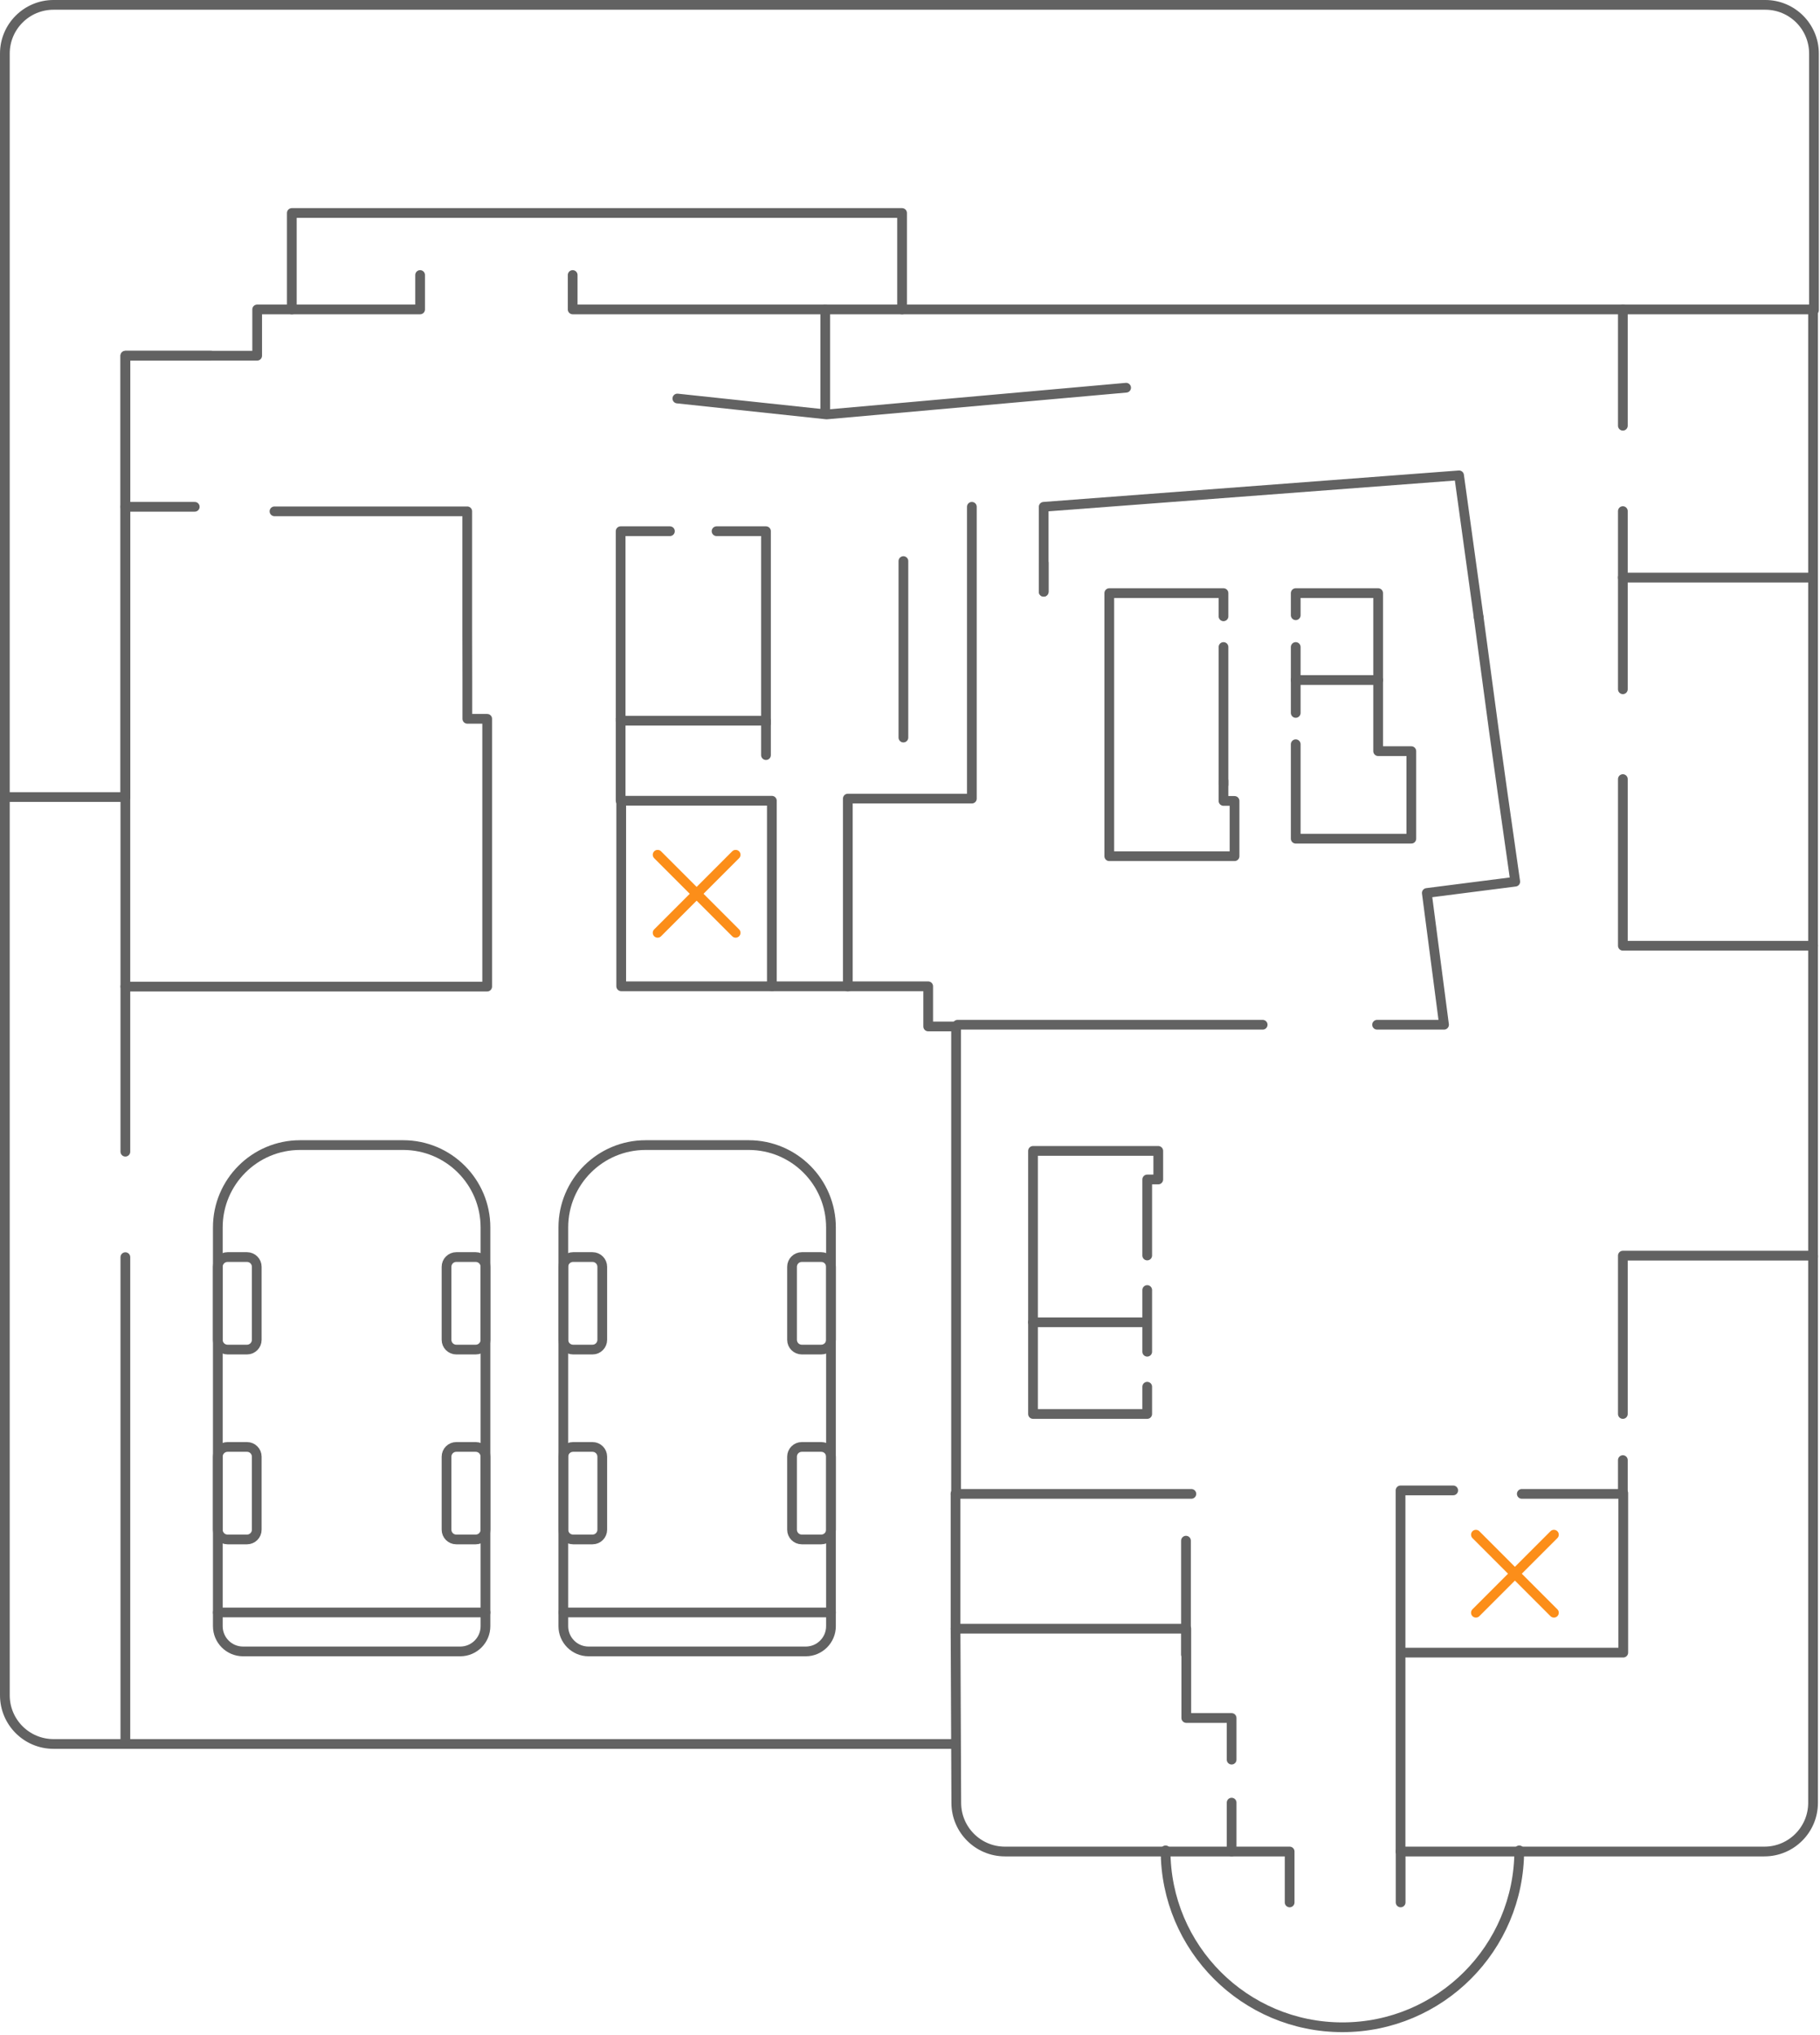 <?xml version="1.0" encoding="UTF-8" standalone="no"?>
<svg width="374px" height="418px" viewBox="0 0 374 418" version="1.1" xmlns="http://www.w3.org/2000/svg" xmlns:xlink="http://www.w3.org/1999/xlink">
    <!-- Generator: Sketch 41 (35326) - http://www.bohemiancoding.com/sketch -->
    <title>Page 1</title>
    <desc>Created with Sketch.</desc>
    <defs></defs>
    <g id="Page-1" stroke="none" stroke-width="1" fill="none" fill-rule="evenodd" stroke-linecap="round" stroke-linejoin="round">
        <g id="home" transform="translate(-900, -920)" stroke-width="2">
            <g id="Page-1" transform="translate(901, 920)">
                <path d="M370.698,118.637 L332.488,118.637" id="Stroke-1" stroke="#626262"></path>
                <polyline id="Stroke-3" stroke="#626262" points="24.763 163.712 24.763 73.06 51.847 73.06 51.847 63.553 85.331 63.553 85.331 56.488"></polyline>
                <g id="Group-120" transform="translate(0, 0.394)">
                    <polyline id="Stroke-4" stroke="#626262" points="332.488 159.63 332.488 193.792 332.488 193.856 371.572 193.856 371.572 63.159 116.681 63.159 116.681 56.095"></polyline>
                    <path d="M332.488,290.033 L332.488,257.511 L371.572,257.511 L371.572,369.902 C371.572,375.425 367.094,379.902 361.572,379.902 L286.803,379.902 L286.803,305.731 L297.626,305.731" id="Stroke-6" stroke="#626262"></path>
                    <path d="M242.713,316.057 L242.713,339.432" id="Stroke-8" stroke="#626262"></path>
                    <path d="M195.358,306.444 L195.358,334.131" id="Stroke-10" stroke="#626262"></path>
                    <polyline id="Stroke-12" stroke="#626262" points="311.721 306.444 332.488 306.444 332.488 299.507"></polyline>
                    <polyline id="Stroke-14" stroke="#626262" points="265.265 152.472 265.265 171.871 289.019 171.871 289.019 153.891 282.204 153.891 282.204 121.432 265.265 121.432 265.265 125.975"></polyline>
                    <path d="M265.265,146.037 L265.265,132.504" id="Stroke-16" stroke="#626262"></path>
                    <polyline id="Stroke-18" stroke="#626262" points="302.858 126.38 306 149.756 307.76 162.374 310.373 180.7 292.203 183.02 295.74 210.084 281.984 210.084"></polyline>
                    <polyline id="Stroke-20" stroke="#626262" points="198.71 103.702 198.71 163.636 173.223 163.636 173.223 202.246"></polyline>
                    <polyline id="Stroke-22" stroke="#626262" points="126.537 147.633 156.405 147.633 156.405 154.706"></polyline>
                    <path d="M332.488,63.159 L332.488,87.047" id="Stroke-24" stroke="#626262"></path>
                    <polyline id="Stroke-26" stroke="#626262" points="230.409 79.243 168.869 84.732 138.192 81.461"></polyline>
                    <path d="M168.585,84.529 L168.585,63.175" id="Stroke-28" stroke="#626262"></path>
                    <polyline id="Stroke-30" stroke="#626262" points="126.537 147.248 126.537 108.712 136.664 108.712"></polyline>
                    <polyline id="Stroke-32" stroke="#626262" points="156.405 148.156 156.405 108.712 146.252 108.712"></polyline>
                    <path d="M213.472,115.247 L213.472,121.148" id="Stroke-34" stroke="#626262"></path>
                    <polyline id="Stroke-36" stroke="#626262" points="302.858 126.38 298.831 97.241 213.472 103.702 213.472 121.149"></polyline>
                    <path d="M265.265,139.287 L282.204,139.287" id="Stroke-38" stroke="#626262"></path>
                    <path d="M234.746,264.577 L234.746,277.245" id="Stroke-40" stroke="#626262"></path>
                    <polyline id="Stroke-42" stroke="#626262" points="234.746 284.437 234.746 290.033 211.277 290.033 211.277 235.998 237.017 235.998 237.017 241.865 234.746 241.865 234.746 257.48"></polyline>
                    <path d="M234.525,271.202 L211.277,271.202" id="Stroke-44" stroke="#626262"></path>
                    <polyline id="Stroke-46" stroke="#626262" points="126.537 147.248 126.537 164.076 157.612 164.076 157.612 202.187"></polyline>
                    <path d="M24.763,257.822 L24.763,357.573" id="Stroke-48" stroke="#626262"></path>
                    <path d="M24.763,236.16 L24.763,163.058" id="Stroke-50" stroke="#626262"></path>
                    <polyline id="Stroke-52" stroke="#626262" points="195.469 306.444 195.469 287.449 195.469 261.44 195.469 210.438 189.737 210.438 189.737 202.187 126.656 202.187 126.656 163.77"></polyline>
                    <polyline id="Stroke-54" stroke="#626262" points="250.421 126.196 250.421 121.433 226.952 121.433 226.952 175.468 252.692 175.468 252.692 164.112 250.421 164.112 250.421 159.948"></polyline>
                    <path d="M250.421,160.8 L250.421,132.505" id="Stroke-56" stroke="#626262"></path>
                    <path d="M194.799,357.811 L10,357.811 C4.478,357.811 -0,353.333 -0,347.811 L-0,308.405 L-0,214.018 L-0,10.605 C-0,5.082 4.478,0.605 10,0.605 L361.761,0.605 C367.283,0.605 371.761,5.082 371.761,10.605 L371.761,63.307" id="Stroke-58" stroke="#626262"></path>
                    <polyline id="Stroke-60" stroke="#626262" points="42.346 72.667 24.763 72.667 24.763 163.319 -0 163.319"></polyline>
                    <path d="M243.818,306.444 L195.358,306.444" id="Stroke-62" stroke="#626262"></path>
                    <polyline id="Stroke-64" stroke="#626262" points="24.767 202.247 99.114 202.247 99.114 147.248 95.035 147.248 95.035 139.507 95.015 129.121 95.015 104.633 55.405 104.633"></polyline>
                    <path d="M332.488,104.585 L332.488,141.177" id="Stroke-66" stroke="#626262"></path>
                    <path d="M184.645,114.852 L184.645,151.099" id="Stroke-68" stroke="#626262"></path>
                    <path d="M286.823,379.902 L286.823,390.357" id="Stroke-70" stroke="#626262"></path>
                    <path d="M264.016,390.358 L264.016,379.902 L205.512,379.902 C200.006,379.902 195.536,375.452 195.512,369.945 L195.358,334.132 L242.777,334.132 L242.777,352.478 L252.09,352.478 L252.09,361.029" id="Stroke-72" stroke="#626262"></path>
                    <path d="M252.091,379.902 L252.091,369.863" id="Stroke-74" stroke="#626262"></path>
                    <path d="M371.572,193.792 L371.572,257.822" id="Stroke-76" stroke="#626262"></path>
                    <path d="M24.763,103.702 L39.018,103.702" id="Stroke-78" stroke="#626262"></path>
                    <path d="M311.197,379.662 C311.197,399.731 294.927,416 274.859,416 C254.79,416 238.521,399.731 238.521,379.662" id="Stroke-80" stroke="#626262"></path>
                    <path d="M195.77,210.084 L258.471,210.084" id="Stroke-82" stroke="#626262"></path>
                    <polyline id="Stroke-84" stroke="#626262" points="58.968 63.159 58.968 43.356 184.37 43.356 184.37 63.159"></polyline>
                    <polyline id="Stroke-86" stroke="#626262" points="332.572 306.273 332.572 339.049 286.971 339.049"></polyline>
                    <path d="M150.17,175.171 L134.138,191.203" id="Stroke-88" stroke="#FC8E19"></path>
                    <path d="M134.138,175.171 L150.17,191.203" id="Stroke-90" stroke="#FC8E19"></path>
                    <path d="M318.322,314.823 L302.291,330.855" id="Stroke-92" stroke="#FC8E19"></path>
                    <path d="M302.291,314.823 L318.322,330.855" id="Stroke-94" stroke="#FC8E19"></path>
                    <path d="M98.761,330.803 L43.761,330.803 L43.761,251.717 C43.761,242.376 51.333,234.803 60.675,234.803 L81.847,234.803 C91.189,234.803 98.761,242.376 98.761,251.717 L98.761,330.803 Z" id="Stroke-96" stroke="#626262"></path>
                    <path d="M169.761,330.803 L114.761,330.803 L114.761,251.717 C114.761,242.376 122.333,234.803 131.675,234.803 L152.847,234.803 C162.189,234.803 169.761,242.376 169.761,251.717 L169.761,330.803 Z" id="Stroke-98" stroke="#626262"></path>
                    <path d="M43.761,330.803 L43.761,333.616 C43.761,336.481 46.083,338.803 48.948,338.803 L93.574,338.803 C96.439,338.803 98.761,336.481 98.761,333.616 L98.761,330.803" id="Stroke-100" stroke="#626262"></path>
                    <path d="M114.761,330.803 L114.761,333.616 C114.761,336.481 117.083,338.803 119.948,338.803 L164.574,338.803 C167.439,338.803 169.761,336.481 169.761,333.616 L169.761,330.803" id="Stroke-102" stroke="#626262"></path>
                    <path d="M49.761,276.803 L45.761,276.803 C44.657,276.803 43.761,275.907 43.761,274.803 L43.761,259.803 C43.761,258.699 44.657,257.803 45.761,257.803 L49.761,257.803 C50.865,257.803 51.761,258.699 51.761,259.803 L51.761,274.803 C51.761,275.907 50.865,276.803 49.761,276.803 Z" id="Stroke-104" stroke="#626262"></path>
                    <path d="M96.761,276.803 L92.761,276.803 C91.657,276.803 90.761,275.907 90.761,274.803 L90.761,259.803 C90.761,258.699 91.657,257.803 92.761,257.803 L96.761,257.803 C97.865,257.803 98.761,258.699 98.761,259.803 L98.761,274.803 C98.761,275.907 97.865,276.803 96.761,276.803 Z" id="Stroke-106" stroke="#626262"></path>
                    <path d="M120.761,276.803 L116.761,276.803 C115.657,276.803 114.761,275.907 114.761,274.803 L114.761,259.803 C114.761,258.699 115.657,257.803 116.761,257.803 L120.761,257.803 C121.865,257.803 122.761,258.699 122.761,259.803 L122.761,274.803 C122.761,275.907 121.865,276.803 120.761,276.803 Z" id="Stroke-108" stroke="#626262"></path>
                    <path d="M167.761,276.803 L163.761,276.803 C162.657,276.803 161.761,275.907 161.761,274.803 L161.761,259.803 C161.761,258.699 162.657,257.803 163.761,257.803 L167.761,257.803 C168.865,257.803 169.761,258.699 169.761,259.803 L169.761,274.803 C169.761,275.907 168.865,276.803 167.761,276.803 Z" id="Stroke-110" stroke="#626262"></path>
                    <path d="M49.761,315.803 L45.761,315.803 C44.657,315.803 43.761,314.907 43.761,313.803 L43.761,298.803 C43.761,297.699 44.657,296.803 45.761,296.803 L49.761,296.803 C50.865,296.803 51.761,297.699 51.761,298.803 L51.761,313.803 C51.761,314.907 50.865,315.803 49.761,315.803 Z" id="Stroke-112" stroke="#626262"></path>
                    <path d="M96.761,315.803 L92.761,315.803 C91.657,315.803 90.761,314.907 90.761,313.803 L90.761,298.803 C90.761,297.699 91.657,296.803 92.761,296.803 L96.761,296.803 C97.865,296.803 98.761,297.699 98.761,298.803 L98.761,313.803 C98.761,314.907 97.865,315.803 96.761,315.803 Z" id="Stroke-114" stroke="#626262"></path>
                    <path d="M120.761,315.803 L116.761,315.803 C115.657,315.803 114.761,314.907 114.761,313.803 L114.761,298.803 C114.761,297.699 115.657,296.803 116.761,296.803 L120.761,296.803 C121.865,296.803 122.761,297.699 122.761,298.803 L122.761,313.803 C122.761,314.907 121.865,315.803 120.761,315.803 Z" id="Stroke-116" stroke="#626262"></path>
                    <path d="M167.761,315.803 L163.761,315.803 C162.657,315.803 161.761,314.907 161.761,313.803 L161.761,298.803 C161.761,297.699 162.657,296.803 163.761,296.803 L167.761,296.803 C168.865,296.803 169.761,297.699 169.761,298.803 L169.761,313.803 C169.761,314.907 168.865,315.803 167.761,315.803 Z" id="Stroke-118" stroke="#626262"></path>
                </g>
            </g>
        </g>
    </g>
</svg>